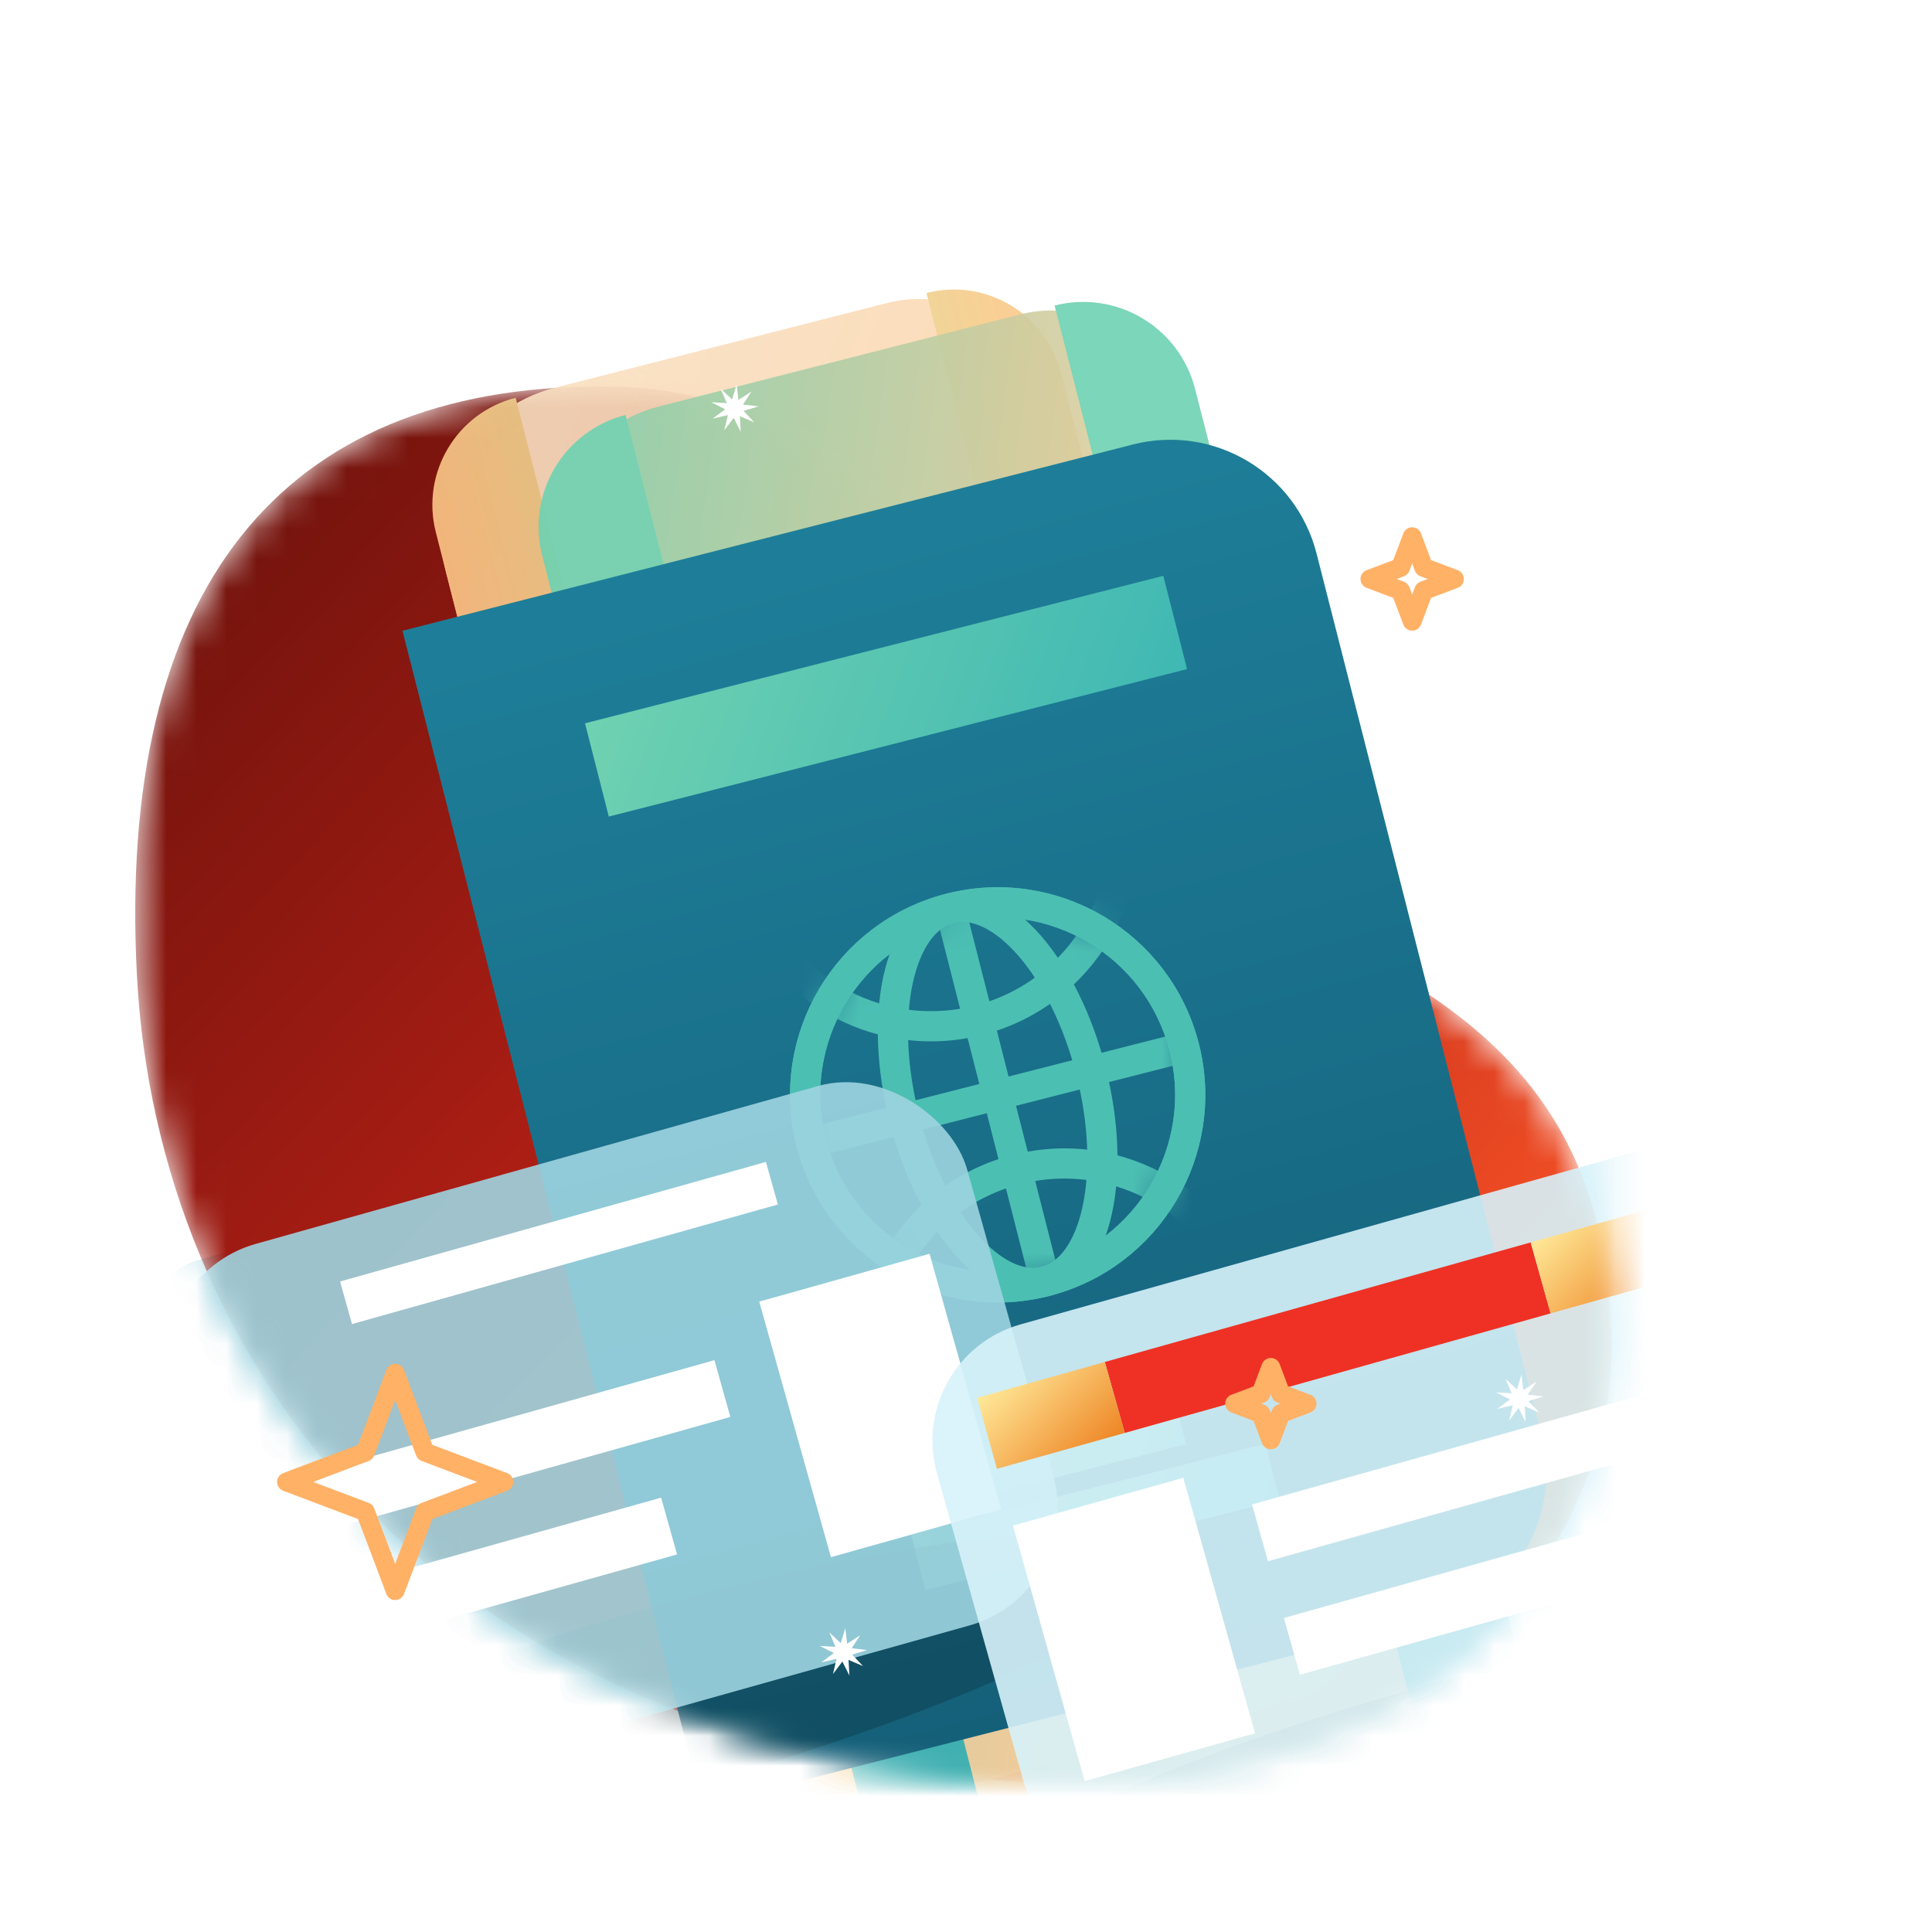 <svg width="64" height="64" viewBox="0 0 64 64" fill="none" xmlns="http://www.w3.org/2000/svg">
<mask id="mask0" mask-type="alpha" maskUnits="userSpaceOnUse" x="4" y="3" width="50" height="57">
<path d="M31.218 58.8C48.15 60.8 53.388 50.4 53.388 44.728C53.388 32.305 53.388 3.52 53.388 3.52H4.535C4.535 3.52 3.87 19.573 4.535 32.305C5.2 45.036 14.285 56.8 31.218 58.8Z" fill="url(#paint0_linear)"/>
</mask>
<g mask="url(#mask0)">
<g opacity="0.9">
<rect x="13.533" y="14.081" width="21.37" height="48.235" rx="5" transform="rotate(-14.308 13.533 14.081)" fill="url(#paint1_linear)"/>
<path d="M14.438 17.631C13.938 15.67 15.122 13.675 17.082 13.175L29.003 59.914C27.042 60.414 25.048 59.23 24.548 57.27L14.438 17.631Z" fill="url(#paint2_linear)"/>
<path d="M35.145 12.35C34.645 10.389 32.651 9.205 30.69 9.705L42.61 56.444C44.571 55.944 45.755 53.949 45.255 51.989L35.145 12.35Z" fill="url(#paint3_linear)"/>
</g>
<g opacity="0.9">
<rect x="17.018" y="14.694" width="22.317" height="50.381" rx="5" transform="rotate(-14.308 17.018 14.694)" fill="url(#paint4_linear)"/>
<path d="M17.961 18.399C17.439 16.351 18.676 14.268 20.723 13.746L33.173 62.562C31.126 63.084 29.042 61.848 28.52 59.8L17.961 18.399Z" fill="url(#paint5_linear)"/>
<path d="M39.589 12.883C39.066 10.835 36.983 9.599 34.935 10.121L47.386 58.937C49.433 58.415 50.67 56.332 50.148 54.284L39.589 12.883Z" fill="url(#paint6_linear)"/>
</g>
<path d="M13.334 20.895L37.531 14.724C40.207 14.041 42.929 15.657 43.612 18.333L51.069 47.573C51.752 50.249 50.136 52.971 47.46 53.653L23.262 59.825L13.334 20.895Z" fill="url(#paint7_linear)"/>
<mask id="mask1" mask-type="alpha" maskUnits="userSpaceOnUse" x="26" y="29" width="14" height="14">
<ellipse cx="33.05" cy="36.269" rx="6.377" ry="6.377" transform="rotate(-14.308 33.05 36.269)" fill="#C4C4C4"/>
</mask>
<g mask="url(#mask1)">
<ellipse cx="30.843" cy="27.618" rx="6.377" ry="6.377" transform="rotate(-14.308 30.843 27.618)" stroke="#4CBFB3"/>
<ellipse cx="35.256" cy="44.92" rx="6.377" ry="6.377" transform="rotate(-14.308 35.256 44.92)" stroke="#4CBFB3"/>
<path d="M26.87 37.845L39.229 34.693" stroke="#4CBFB3"/>
<path d="M31.474 30.09L34.626 42.448" stroke="#4CBFB3"/>
</g>
<ellipse cx="33.05" cy="36.269" rx="6.377" ry="6.377" transform="rotate(-14.308 33.05 36.269)" stroke="#4CBFB3"/>
<ellipse cx="33.05" cy="36.269" rx="3.189" ry="6.377" transform="rotate(-14.308 33.05 36.269)" stroke="#4CBFB3"/>
<ellipse cx="33.05" cy="36.269" rx="6.377" ry="6.377" transform="rotate(-14.308 33.05 36.269)" stroke="#4CBFB3"/>
<rect x="32.179" y="48.337" width="7.015" height="1.275" transform="rotate(-14.308 32.179 48.337)" fill="url(#paint8_linear)"/>
<rect width="12.117" height="1.913" transform="matrix(0.969 -0.247 0.247 0.969 30.18 50.821)" fill="url(#paint9_linear)"/>
<rect x="19.38" y="23.96" width="19.769" height="3.189" transform="rotate(-14.308 19.38 23.96)" fill="url(#paint10_linear)"/>
<g opacity="0.3" filter="url(#filter0_f)">
<path d="M23.225 59.068C32.152 56.562 39.023 53.227 38.572 51.62C38.121 50.013 30.518 50.742 21.591 53.249C12.663 55.755 5.792 59.09 6.243 60.697C6.694 62.304 14.297 61.575 23.225 59.068Z" fill="#062430"/>
</g>
<rect x="4.625" y="42.286" width="27.352" height="18.56" rx="2" transform="rotate(-15.683 4.625 42.286)" fill="#9ED4E0" fill-opacity="0.9"/>
<rect x="25.151" y="43.118" width="5.861" height="8.792" transform="rotate(-15.683 25.151 43.118)" fill="white"/>
<rect x="8.619" y="49.281" width="15.63" height="1.954" transform="rotate(-15.683 8.619 49.281)" fill="white"/>
<rect x="9.675" y="53.043" width="12.699" height="1.954" transform="rotate(-15.683 9.675 53.043)" fill="white"/>
<rect x="11.266" y="42.45" width="14.653" height="1.465" transform="rotate(-15.683 11.266 42.45)" fill="white"/>
<g opacity="0.3" filter="url(#filter1_f)">
<path d="M48.558 61.735C57.486 59.229 64.357 55.894 63.906 54.287C63.454 52.68 55.852 53.409 46.924 55.916C37.997 58.422 31.125 61.757 31.577 63.364C32.028 64.971 39.631 64.242 48.558 61.735Z" fill="#062430"/>
</g>
<rect opacity="0.9" x="29.959" y="44.953" width="27.352" height="18.56" rx="2" transform="rotate(-15.683 29.959 44.953)" fill="#D7F2FA"/>
<rect x="33.557" y="50.538" width="5.861" height="8.792" transform="rotate(-15.683 33.557 50.538)" fill="white"/>
<rect x="41.476" y="49.836" width="15.63" height="1.954" transform="rotate(-15.683 41.476 49.836)" fill="white"/>
<rect x="42.532" y="53.598" width="12.699" height="1.954" transform="rotate(-15.683 42.532 53.598)" fill="white"/>
<rect x="36.6" y="45.117" width="14.653" height="2.442" transform="rotate(-15.683 36.6 45.117)" fill="#EE3124"/>
<rect width="4.396" height="2.442" transform="matrix(-0.963 0.27 0.27 0.963 36.6 45.117)" fill="url(#paint11_linear)"/>
<rect width="4.396" height="2.442" transform="matrix(-0.963 0.27 0.27 0.963 54.939 39.968)" fill="url(#paint12_linear)"/>
</g>
<mask id="mask2" mask-type="alpha" maskUnits="userSpaceOnUse" x="4" y="12" width="50" height="48">
<path d="M31.217 58.8C48.15 60.8 53.388 50.4 53.388 44.728C53.388 32.305 42.91 31.771 36.836 26.915C32.261 23.256 30.585 12.8 19.931 12.8C9.238 12.8 3.87 19.573 4.535 32.305C5.2 45.036 14.285 56.8 31.217 58.8Z" fill="white"/>
</mask>
<g mask="url(#mask2)">
<path d="M31.217 58.8C48.15 60.8 53.388 50.4 53.388 44.728C53.388 32.305 42.91 31.771 36.836 26.915C32.261 23.256 30.585 12.8 19.931 12.8C9.238 12.8 3.87 19.573 4.535 32.305C5.2 45.036 14.285 56.8 31.217 58.8Z" fill="url(#paint13_linear)"/>
<g opacity="0.9">
<rect x="13.532" y="14.081" width="21.37" height="48.235" rx="5" transform="rotate(-14.308 13.532 14.081)" fill="url(#paint14_linear)"/>
<path d="M14.437 17.631C13.937 15.67 15.121 13.676 17.081 13.176L29.002 59.915C27.041 60.415 25.047 59.231 24.547 57.27L14.437 17.631Z" fill="url(#paint15_linear)"/>
<path d="M35.144 12.35C34.644 10.389 32.65 9.205 30.689 9.705L42.609 56.444C44.57 55.944 45.754 53.95 45.254 51.989L35.144 12.35Z" fill="url(#paint16_linear)"/>
</g>
<g opacity="0.9">
<path d="M18.25 19.536C17.568 16.86 19.184 14.138 21.86 13.456L33.797 10.411C36.473 9.729 39.195 11.345 39.878 14.021L49.857 53.147C50.539 55.823 48.923 58.545 46.247 59.228L34.31 62.272C31.634 62.955 28.912 61.339 28.229 58.663L18.25 19.536Z" fill="url(#paint17_linear)"/>
<path d="M17.96 18.399C17.438 16.351 18.675 14.268 20.722 13.746L33.172 62.562C31.125 63.084 29.041 61.848 28.519 59.8L17.96 18.399Z" fill="url(#paint18_linear)"/>
<path d="M39.588 12.883C39.065 10.835 36.982 9.599 34.934 10.121L47.385 58.938C49.432 58.415 50.669 56.332 50.147 54.284L39.588 12.883Z" fill="url(#paint19_linear)"/>
</g>
<path d="M13.332 20.895L37.53 14.724C40.206 14.042 42.928 15.658 43.611 18.333L51.068 47.573C51.751 50.249 50.135 52.971 47.459 53.654L23.261 59.825L13.332 20.895Z" fill="url(#paint20_linear)"/>
<mask id="mask3" mask-type="alpha" maskUnits="userSpaceOnUse" x="26" y="29" width="14" height="14">
<ellipse cx="33.049" cy="36.269" rx="6.377" ry="6.377" transform="rotate(-14.308 33.049 36.269)" fill="#C4C4C4"/>
</mask>
<g mask="url(#mask3)">
<ellipse cx="30.842" cy="27.618" rx="6.377" ry="6.377" transform="rotate(-14.308 30.842 27.618)" stroke="#4CBFB3"/>
<ellipse cx="35.255" cy="44.92" rx="6.377" ry="6.377" transform="rotate(-14.308 35.255 44.92)" stroke="#4CBFB3"/>
<path d="M26.869 37.845L39.228 34.693" stroke="#4CBFB3"/>
<path d="M31.473 30.09L34.625 42.448" stroke="#4CBFB3"/>
</g>
<ellipse cx="33.049" cy="36.269" rx="6.377" ry="6.377" transform="rotate(-14.308 33.049 36.269)" stroke="#4CBFB3"/>
<ellipse cx="33.049" cy="36.269" rx="3.189" ry="6.377" transform="rotate(-14.308 33.049 36.269)" stroke="#4CBFB3"/>
<ellipse cx="33.049" cy="36.269" rx="6.377" ry="6.377" transform="rotate(-14.308 33.049 36.269)" stroke="#4CBFB3"/>
<rect x="32.178" y="48.337" width="7.015" height="1.275" transform="rotate(-14.308 32.178 48.337)" fill="url(#paint21_linear)"/>
<rect width="12.117" height="1.913" transform="matrix(0.969 -0.247 0.247 0.969 30.179 50.822)" fill="url(#paint22_linear)"/>
<rect x="19.379" y="23.96" width="19.769" height="3.189" transform="rotate(-14.308 19.379 23.96)" fill="url(#paint23_linear)"/>
<g opacity="0.3" filter="url(#filter2_f)">
<path d="M23.224 59.069C32.151 56.562 39.022 53.227 38.571 51.62C38.12 50.013 30.517 50.743 21.59 53.249C12.662 55.756 5.791 59.09 6.242 60.697C6.694 62.304 14.296 61.575 23.224 59.069Z" fill="#062430"/>
</g>
<rect x="4.624" y="42.286" width="27.352" height="18.56" rx="4" transform="rotate(-15.683 4.624 42.286)" fill="#9ED4E0" fill-opacity="0.9"/>
<rect x="25.15" y="43.118" width="5.861" height="8.792" transform="rotate(-15.683 25.15 43.118)" fill="white"/>
<rect x="8.618" y="49.282" width="15.63" height="1.954" transform="rotate(-15.683 8.618 49.282)" fill="white"/>
<rect x="9.674" y="53.044" width="12.699" height="1.954" transform="rotate(-15.683 9.674 53.044)" fill="white"/>
<rect x="11.265" y="42.451" width="14.653" height="1.465" transform="rotate(-15.683 11.265 42.451)" fill="white"/>
<g opacity="0.3" filter="url(#filter3_f)">
<path d="M48.557 61.735C57.485 59.229 64.356 55.894 63.905 54.287C63.453 52.68 55.851 53.409 46.923 55.916C37.996 58.422 31.125 61.757 31.576 63.364C32.027 64.971 39.63 64.242 48.557 61.735Z" fill="#062430"/>
</g>
<rect opacity="0.9" x="29.957" y="44.953" width="27.352" height="18.56" rx="4" transform="rotate(-15.683 29.957 44.953)" fill="#D7F2FA"/>
<rect x="33.556" y="50.538" width="5.861" height="8.792" transform="rotate(-15.683 33.556 50.538)" fill="white"/>
<rect x="41.475" y="49.836" width="15.63" height="1.954" transform="rotate(-15.683 41.475 49.836)" fill="white"/>
<rect x="42.531" y="53.598" width="12.699" height="1.954" transform="rotate(-15.683 42.531 53.598)" fill="white"/>
<rect x="36.599" y="45.117" width="14.653" height="2.442" transform="rotate(-15.683 36.599 45.117)" fill="#EE3124"/>
<rect width="4.396" height="2.442" transform="matrix(-0.963 0.27 0.27 0.963 36.599 45.117)" fill="url(#paint24_linear)"/>
<rect width="4.396" height="2.442" transform="matrix(-0.963 0.27 0.27 0.963 54.938 39.968)" fill="url(#paint25_linear)"/>
</g>
<path d="M46.396 19.564L45.38 19.18L46.396 18.797L46.78 17.78L47.163 18.797L48.179 19.18L47.163 19.564L46.78 20.579L46.396 19.564Z" stroke="#FFB166" stroke-width="0.625" stroke-linecap="round" stroke-linejoin="round"/>
<path d="M56.569 28.426L55.81 28.604L56.434 28.137L55.739 27.786L56.516 27.83L56.209 27.114L56.777 27.647L57.002 26.901L57.094 27.675L57.746 27.249L57.319 27.9L58.093 27.992L57.347 28.217L57.88 28.785L57.164 28.478L57.208 29.256L56.857 28.561L56.39 29.185L56.569 28.426Z" fill="white"/>
<path d="M27.712 54.951L27.206 55.069L27.622 54.758L27.158 54.524L27.677 54.554L27.473 54.076L27.851 54.432L28.001 53.934L28.063 54.45L28.497 54.166L28.213 54.6L28.728 54.661L28.231 54.811L28.587 55.191L28.109 54.986L28.138 55.504L27.904 55.04L27.593 55.456L27.712 54.951Z" fill="white"/>
<path d="M50.112 46.55L49.606 46.669L50.022 46.358L49.558 46.124L50.077 46.153L49.872 45.676L50.251 46.031L50.401 45.534L50.462 46.05L50.897 45.766L50.613 46.2L51.128 46.261L50.631 46.411L50.986 46.79L50.509 46.585L50.538 47.104L50.304 46.64L49.993 47.056L50.112 46.55Z" fill="white"/>
<path d="M24.112 13.751L23.606 13.869L24.022 13.558L23.558 13.324L24.077 13.354L23.872 12.876L24.251 13.231L24.401 12.734L24.462 13.25L24.897 12.966L24.613 13.4L25.128 13.461L24.631 13.611L24.986 13.99L24.509 13.785L24.538 14.304L24.304 13.84L23.993 14.256L24.112 13.751Z" fill="white"/>
<path d="M41.769 46.827L40.898 46.497L41.769 46.169L42.098 45.297L42.427 46.169L43.297 46.497L42.427 46.827L42.098 47.697L41.769 46.827Z" stroke="#FFB166" stroke-width="0.625" stroke-linecap="round" stroke-linejoin="round"/>
<path d="M12.104 50.078L9.491 49.091L12.104 48.104L13.091 45.491L14.078 48.104L16.691 49.091L14.078 50.078L13.091 52.691L12.104 50.078Z" stroke="#FFB166" stroke-width="0.625" stroke-linecap="round" stroke-linejoin="round"/>
<defs>
<filter id="filter0_f" x="-3.778" y="40.767" width="52.371" height="30.784" filterUnits="userSpaceOnUse" color-interpolation-filters="sRGB">
<feFlood flood-opacity="0" result="BackgroundImageFix"/>
<feBlend mode="normal" in="SourceGraphic" in2="BackgroundImageFix" result="shape"/>
<feGaussianBlur stdDeviation="5" result="effect1_foregroundBlur"/>
</filter>
<filter id="filter1_f" x="21.556" y="43.434" width="52.371" height="30.784" filterUnits="userSpaceOnUse" color-interpolation-filters="sRGB">
<feFlood flood-opacity="0" result="BackgroundImageFix"/>
<feBlend mode="normal" in="SourceGraphic" in2="BackgroundImageFix" result="shape"/>
<feGaussianBlur stdDeviation="5" result="effect1_foregroundBlur"/>
</filter>
<filter id="filter2_f" x="-3.779" y="40.767" width="52.371" height="30.784" filterUnits="userSpaceOnUse" color-interpolation-filters="sRGB">
<feFlood flood-opacity="0" result="BackgroundImageFix"/>
<feBlend mode="normal" in="SourceGraphic" in2="BackgroundImageFix" result="shape"/>
<feGaussianBlur stdDeviation="5" result="effect1_foregroundBlur"/>
</filter>
<filter id="filter3_f" x="21.555" y="43.434" width="52.371" height="30.784" filterUnits="userSpaceOnUse" color-interpolation-filters="sRGB">
<feFlood flood-opacity="0" result="BackgroundImageFix"/>
<feBlend mode="normal" in="SourceGraphic" in2="BackgroundImageFix" result="shape"/>
<feGaussianBlur stdDeviation="5" result="effect1_foregroundBlur"/>
</filter>
<linearGradient id="paint0_linear" x1="4.48" y1="15.243" x2="50.948" y2="59.188" gradientUnits="userSpaceOnUse">
<stop stop-color="#6A120C"/>
<stop offset="0.438" stop-color="#B21F15"/>
<stop offset="0.796" stop-color="#EE4C24"/>
<stop offset="1" stop-color="#FF7E00"/>
</linearGradient>
<linearGradient id="paint1_linear" x1="23.671" y1="7.188" x2="51.586" y2="26.953" gradientUnits="userSpaceOnUse">
<stop stop-color="#F9E0C2"/>
<stop offset="1" stop-color="#FFCB99"/>
</linearGradient>
<linearGradient id="paint2_linear" x1="19.417" y1="37.154" x2="22.967" y2="36.249" gradientUnits="userSpaceOnUse">
<stop stop-color="#FEC787"/>
<stop offset="1" stop-color="#F0CF8D"/>
</linearGradient>
<linearGradient id="paint3_linear" x1="40.124" y1="31.873" x2="36.575" y2="32.779" gradientUnits="userSpaceOnUse">
<stop stop-color="#FEC787"/>
<stop offset="1" stop-color="#F0CF8D"/>
</linearGradient>
<linearGradient id="paint4_linear" x1="15.199" y1="8.643" x2="43.759" y2="20.242" gradientUnits="userSpaceOnUse">
<stop stop-color="#6ED1B1"/>
<stop offset="1" stop-color="#FFCB99"/>
</linearGradient>
<linearGradient id="paint5_linear" x1="28.135" y1="46.998" x2="18.973" y2="42.029" gradientUnits="userSpaceOnUse">
<stop stop-color="#2BADB4"/>
<stop offset="1" stop-color="#6ED1B1"/>
</linearGradient>
<linearGradient id="paint6_linear" x1="44.354" y1="42.861" x2="50.017" y2="34.111" gradientUnits="userSpaceOnUse">
<stop stop-color="#2BADB4"/>
<stop offset="1" stop-color="#6ED1B1"/>
</linearGradient>
<linearGradient id="paint7_linear" x1="27.855" y1="17.192" x2="46.837" y2="86.036" gradientUnits="userSpaceOnUse">
<stop stop-color="#1E7E99"/>
<stop offset="1" stop-color="#0D4860"/>
</linearGradient>
<linearGradient id="paint8_linear" x1="42.285" y1="50.378" x2="34.238" y2="44.751" gradientUnits="userSpaceOnUse">
<stop stop-color="#2BADB4"/>
<stop offset="1" stop-color="#6ED1B1"/>
</linearGradient>
<linearGradient id="paint9_linear" x1="13.603" y1="2.115" x2="3.928" y2="-4.985" gradientUnits="userSpaceOnUse">
<stop stop-color="#2BADB4"/>
<stop offset="1" stop-color="#6ED1B1"/>
</linearGradient>
<linearGradient id="paint10_linear" x1="47.747" y1="28.287" x2="26.745" y2="13.873" gradientUnits="userSpaceOnUse">
<stop stop-color="#2BADB4"/>
<stop offset="1" stop-color="#6ED1B1"/>
</linearGradient>
<linearGradient id="paint11_linear" x1="0" y1="2.442" x2="2.073" y2="-1.29" gradientUnits="userSpaceOnUse">
<stop stop-color="#EE8524"/>
<stop offset="1" stop-color="#FFE999"/>
</linearGradient>
<linearGradient id="paint12_linear" x1="0" y1="2.442" x2="2.073" y2="-1.29" gradientUnits="userSpaceOnUse">
<stop stop-color="#EE8524"/>
<stop offset="1" stop-color="#FFE999"/>
</linearGradient>
<linearGradient id="paint13_linear" x1="4.48" y1="15.243" x2="50.948" y2="59.188" gradientUnits="userSpaceOnUse">
<stop stop-color="#6A120C"/>
<stop offset="0.438" stop-color="#B21F15"/>
<stop offset="0.796" stop-color="#EE4C24"/>
<stop offset="1" stop-color="#FF7E00"/>
</linearGradient>
<linearGradient id="paint14_linear" x1="23.67" y1="7.189" x2="51.586" y2="26.953" gradientUnits="userSpaceOnUse">
<stop stop-color="#F9E0C2"/>
<stop offset="1" stop-color="#FFCB99"/>
</linearGradient>
<linearGradient id="paint15_linear" x1="19.416" y1="37.155" x2="22.966" y2="36.249" gradientUnits="userSpaceOnUse">
<stop stop-color="#FEC787"/>
<stop offset="1" stop-color="#F0CF8D"/>
</linearGradient>
<linearGradient id="paint16_linear" x1="40.123" y1="31.874" x2="36.574" y2="32.779" gradientUnits="userSpaceOnUse">
<stop stop-color="#FEC787"/>
<stop offset="1" stop-color="#F0CF8D"/>
</linearGradient>
<linearGradient id="paint17_linear" x1="13.809" y1="9.106" x2="44.248" y2="13.39" gradientUnits="userSpaceOnUse">
<stop stop-color="#6ED1B1"/>
<stop offset="1" stop-color="#FFCB99"/>
</linearGradient>
<linearGradient id="paint18_linear" x1="28.134" y1="46.998" x2="18.972" y2="42.029" gradientUnits="userSpaceOnUse">
<stop stop-color="#2BADB4"/>
<stop offset="1" stop-color="#6ED1B1"/>
</linearGradient>
<linearGradient id="paint19_linear" x1="44.353" y1="42.862" x2="50.016" y2="34.111" gradientUnits="userSpaceOnUse">
<stop stop-color="#2BADB4"/>
<stop offset="1" stop-color="#6ED1B1"/>
</linearGradient>
<linearGradient id="paint20_linear" x1="27.854" y1="17.192" x2="46.836" y2="86.036" gradientUnits="userSpaceOnUse">
<stop stop-color="#1E7E99"/>
<stop offset="1" stop-color="#0D4860"/>
</linearGradient>
<linearGradient id="paint21_linear" x1="42.285" y1="50.378" x2="34.237" y2="44.751" gradientUnits="userSpaceOnUse">
<stop stop-color="#2BADB4"/>
<stop offset="1" stop-color="#6ED1B1"/>
</linearGradient>
<linearGradient id="paint22_linear" x1="13.603" y1="2.115" x2="3.928" y2="-4.985" gradientUnits="userSpaceOnUse">
<stop stop-color="#2BADB4"/>
<stop offset="1" stop-color="#6ED1B1"/>
</linearGradient>
<linearGradient id="paint23_linear" x1="47.746" y1="28.288" x2="26.744" y2="13.874" gradientUnits="userSpaceOnUse">
<stop stop-color="#2BADB4"/>
<stop offset="1" stop-color="#6ED1B1"/>
</linearGradient>
<linearGradient id="paint24_linear" x1="0" y1="2.442" x2="2.073" y2="-1.29" gradientUnits="userSpaceOnUse">
<stop stop-color="#EE8524"/>
<stop offset="1" stop-color="#FFE999"/>
</linearGradient>
<linearGradient id="paint25_linear" x1="0" y1="2.442" x2="2.073" y2="-1.29" gradientUnits="userSpaceOnUse">
<stop stop-color="#EE8524"/>
<stop offset="1" stop-color="#FFE999"/>
</linearGradient>
</defs>
</svg>
